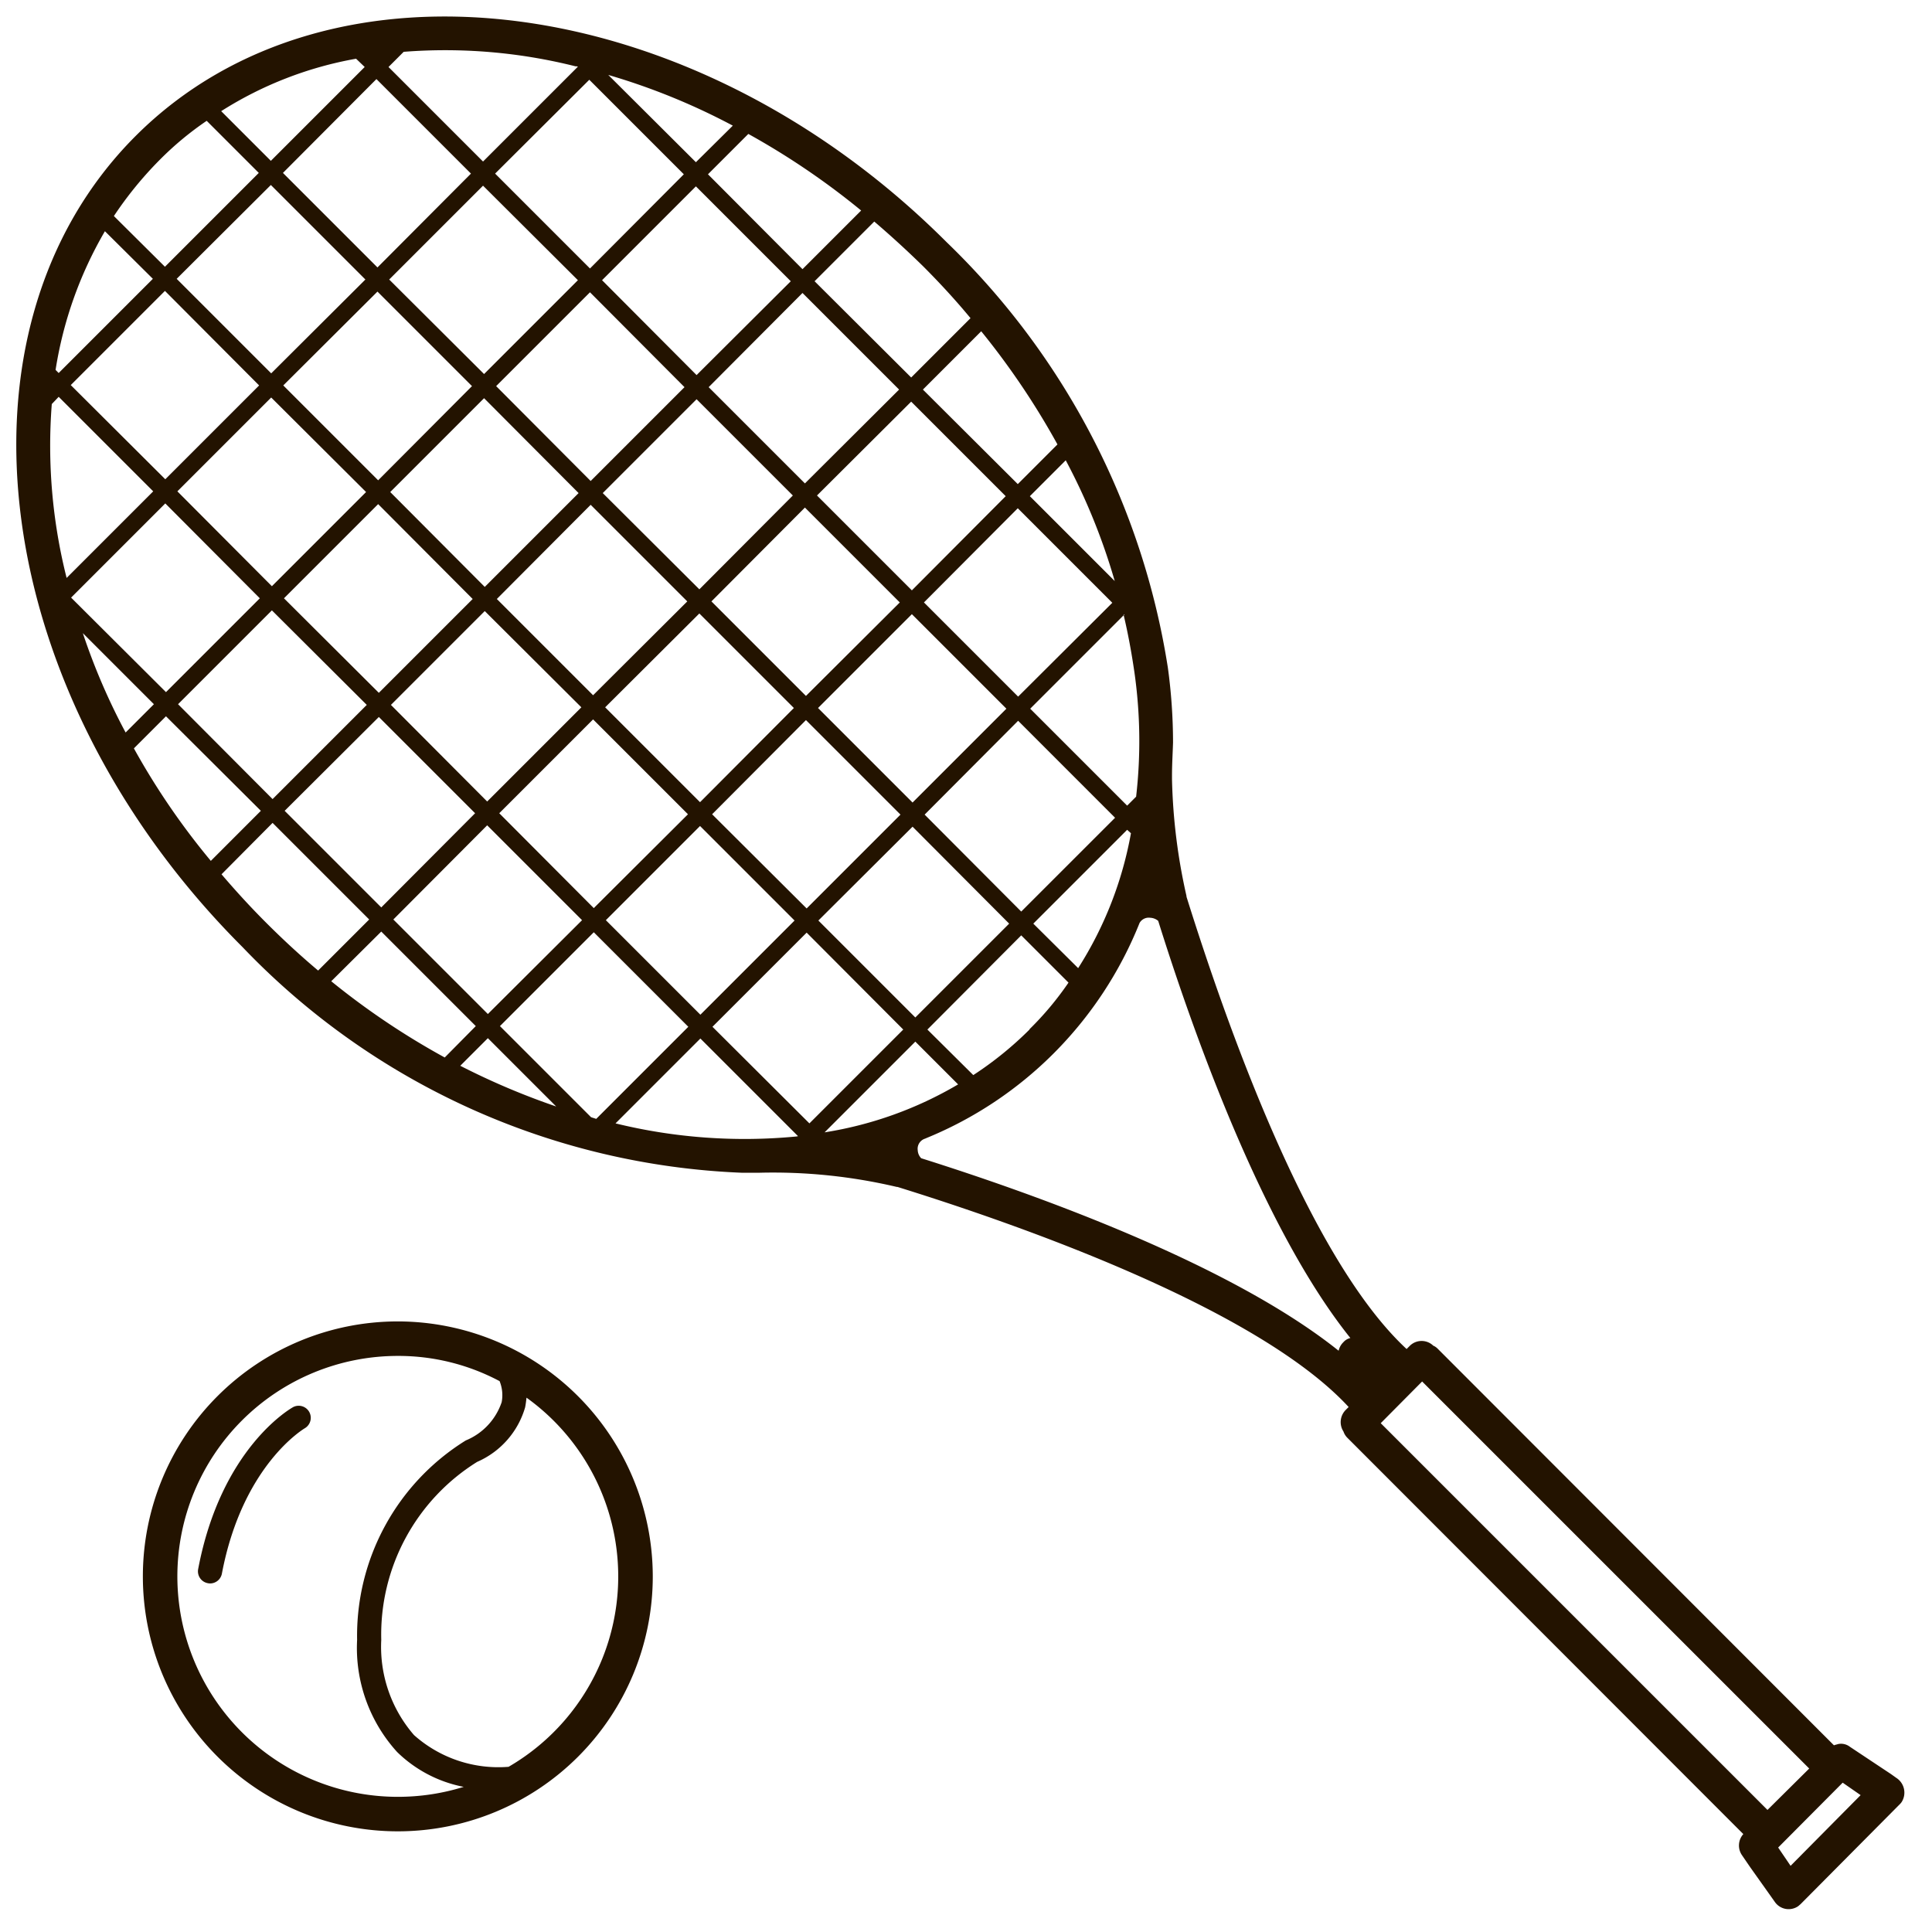 <svg id="SvgjsSvg1022" width="256" height="256" xmlns="http://www.w3.org/2000/svg" version="1.1" xmlns:xlink="http://www.w3.org/1999/xlink" xmlns:svgjs="http://svgjs.com/svgjs"><defs id="SvgjsDefs1023"></defs><g id="SvgjsG1024"><svg xmlns="http://www.w3.org/2000/svg" viewBox="0 0 56 56" width="256" height="256"><path fill="#231300" fill-rule="nonzero" d="M54.98 51.543l-.17-.121-1.189-.79a.42.42 0 0 0-.34-.08c-.03.01-.07.02-.11.03l-.01.01-11.5-11.51a.422.422 0 0 0-.1-.07c-.01 0-.01 0-.02-.01a.487.487 0 0 0-.68.01l-.09.09c-2.88-2.67-5.28-9.6-6.38-13.11v-.02a16.921 16.921 0 0 1-.42-3.38v-.12c0-.31.02-.63.03-.95a16.052 16.052 0 0 0-.15-2.17 21.805 21.805 0 0 0-6.41-12.33c-7.33-7.33-17.88-8.71-23.51-3.08-5.63 5.63-4.24 16.18 3.1 23.511a21.187 21.187 0 0 0 14.48 6.54h.48c1.346-.036 2.69.102 4 .41h.02c3.51 1.09 10.43 3.51 13.08 6.38l-.09.09a.5.5 0 0 0-.06.62.47.47 0 0 0 .12.189l11.47 11.48a.495.495 0 0 0-.04.61l.24.351.54.76.17.24a.487.487 0 0 0 .68.129l.07-.06 2.87-2.89a.448.448 0 0 0 .06-.07.509.509 0 0 0-.14-.689zm-22.409-33.74l.02.019-.02.01c.13.55.23 1.1.31 1.65.171 1.196.188 2.41.05 3.61l-.26.26-2.81-2.81 2.71-2.71v-.03zm-18.87-.441l-2.72 2.72-2.75-2.74 2.73-2.73 2.74 2.75zm-2.39-3.1l2.72-2.72 2.74 2.75-2.72 2.72-2.74-2.75zm2.74 3.45l2.8 2.79-2.73 2.73-2.79-2.8 2.72-2.72zm.35-.35l2.72-2.73 2.8 2.8-2.73 2.72-2.79-2.79zm3.07-3.07l2.72-2.72 2.79 2.79-2.71 2.72-2.8-2.79zm2.8 3.49l2.74 2.74-2.72 2.73-2.75-2.75 2.73-2.72zm.35-.35l2.71-2.72 2.75 2.75-2.72 2.71-2.74-2.74zm5.81.37l2.74 2.74-2.72 2.72-2.74-2.74 2.72-2.72zm3.08 3.09l2.81 2.811-2.72 2.719-2.8-2.81 2.71-2.72zm-2.73-3.43l2.72-2.73 2.74 2.74-2.73 2.72-2.73-2.73zm-.35-.35l-2.75-2.75 2.73-2.72 2.74 2.74-2.72 2.73zm-3.1-3.1l-2.79-2.79 2.72-2.73 2.8 2.8-2.73 2.72zm-3.14-3.14l-2.74-2.75 2.72-2.72 2.75 2.75-2.73 2.72zm-.35.35l-2.72 2.72-2.74-2.75 2.72-2.72 2.74 2.75zm-5.81-.38l-2.75-2.74 2.72-2.72 2.75 2.74-2.72 2.72zm-.35.35l-2.72 2.73-2.75-2.75 2.73-2.72 2.74 2.74zm-5.82-.37l-2.74-2.74 2.73-2.72 2.74 2.74-2.73 2.72zm-.35.35l-2.72 2.72-2.74-2.73 2.73-2.73 2.73 2.74zm.35.35l2.75 2.74-2.73 2.73-2.74-2.75 2.72-2.72zm2.77 8.91l-2.73 2.73-2.74-2.75 2.72-2.72 2.75 2.74zm.35.35l2.79 2.79-2.72 2.73-2.8-2.8 2.73-2.72zm3.14 3.14l2.75 2.75-2.73 2.72-2.74-2.74 2.72-2.73zm.35-.35l2.72-2.72 2.75 2.75-2.73 2.72-2.74-2.75zm5.82.37l2.74 2.74-2.73 2.73-2.74-2.74 2.73-2.73zm.35-.34l2.72-2.73 2.74 2.74-2.72 2.72-2.74-2.73zm5.81.36l2.8 2.81-2.72 2.72-2.81-2.81 2.73-2.72zm3.15 3.15l1.37 1.37c-.332.486-.71.938-1.13 1.35v.01c-.496.495-1.042.938-1.63 1.32l-1.33-1.32 2.72-2.73zm.35-.34l2.72-2.72.11.1c-.25 1.391-.77 2.72-1.53 3.91l-1.3-1.29zm2.36-9.93l-2.46-2.46 1.04-1.04a18.084 18.084 0 0 1 1.42 3.5zm-1.66-3.96l-1.15 1.15-2.75-2.74 1.69-1.69a22.196 22.196 0 0 1 2.21 3.28zm-3.9-5.17c.49.49.95.99 1.38 1.51l-1.72 1.72-2.8-2.79 1.73-1.73c.48.41.95.84 1.41 1.29zm-1.79-1.61l-1.7 1.7-2.74-2.75 1.17-1.17c1.155.64 2.25 1.383 3.27 2.22zm-3.72-2.46l-1.07 1.06-2.54-2.53c1.25.365 2.46.858 3.61 1.47zm-1.42 1.41l-2.72 2.73-2.75-2.75 2.73-2.72 2.74 2.74zm-8.12-3.55a15.5 15.5 0 0 1 4.98.42.147.147 0 0 1 .07.01l-2.75 2.75-2.74-2.74.44-.44zm1.95 3.53l-2.71 2.72-2.74-2.74 2.71-2.72 2.74 2.74zm-3.33-3.33l.25.24-2.72 2.72-1.44-1.44a10.815 10.815 0 0 1 3.91-1.52zm-5.69 2.93c.416-.42.871-.798 1.36-1.13l1.51 1.51-2.72 2.72-1.48-1.47c.389-.585.834-1.131 1.33-1.63zm-1.59 2.07l1.39 1.38-2.73 2.73-.09-.09c.221-1.417.706-2.78 1.43-4.02zm-1.54 5.01l.2-.21 2.74 2.74-2.51 2.51a15.651 15.651 0 0 1-.43-5.04zm3.29 2.88l2.74 2.75-2.72 2.72-2.75-2.74 2.73-2.73zm-2.39 3.76l2.06 2.06-.82.82a18.452 18.452 0 0 1-1.24-2.88zm1.48 3.34l.93-.93 2.75 2.74-1.45 1.451a20.964 20.964 0 0 1-2.23-3.261zm3.84 5.06c-.46-.459-.89-.93-1.3-1.41l1.48-1.49 2.8 2.8-1.48 1.48c-.51-.429-1.01-.89-1.5-1.38zm1.88 1.69l1.45-1.44 2.74 2.74-.9.91a21.901 21.901 0 0 1-3.29-2.21zm3.74 2.45l.8-.8 1.98 1.98a21.049 21.049 0 0 1-2.78-1.18zm3.79 1.49l-2.64-2.64 2.72-2.72 2.74 2.74-2.67 2.67c-.05-.02-.1-.03-.15-.05zm5.95.56c-1.756.168-3.527.04-5.24-.38l2.46-2.46 2.83 2.83a.454.454 0 0 1-.05.01zm-2.43-3.18l2.73-2.729 2.8 2.809-2.72 2.72-2.81-2.8zm3.25 3.06l2.63-2.63 1.24 1.24a10.992 10.992 0 0 1-3.87 1.39zm15.03 6.09a.486.486 0 0 0-.13.24c-3.15-2.52-8.8-4.54-12.1-5.58a.358.358 0 0 1-.1-.23.308.308 0 0 1 .22-.34c.01-.01.01 0 .02-.01a11.215 11.215 0 0 0 3.69-2.449l.01-.01a11.27 11.27 0 0 0 2.49-3.781.307.307 0 0 1 .31-.15.383.383 0 0 1 .23.09c1.03 3.29 3.05 8.95 5.57 12.091a.388.388 0 0 0-.21.13zm12.3 13.55l-11.21-11.21 1.2-1.209 11.22 11.219-1.21 1.2zm.67 1.62l-.36-.53 1.87-1.88.52.361-2.03 2.049zm-40.37-15.78a7.39 7.39 0 1 0 7.39 7.39 7.399 7.399 0 0 0-7.39-7.39zm0 13.78a6.39 6.39 0 1 1 0-12.78 6.245 6.245 0 0 1 2.95.731c.078.193.1.405.06.61-.17.503-.549.908-1.04 1.109a6.659 6.659 0 0 0-3.15 5.781 4.483 4.483 0 0 0 1.16 3.25c.53.518 1.201.87 1.93 1.01a6.419 6.419 0 0 1-1.91.289zm3.21-.87c-1 .081-1.99-.251-2.74-.919a3.897 3.897 0 0 1-.95-2.76 5.898 5.898 0 0 1 2.78-5.16 2.475 2.475 0 0 0 1.39-1.58c.02-.102.03-.191.04-.281a6.379 6.379 0 0 1-.52 10.7zm-8.653-5.316a.258.258 0 0 1-.066-.007.349.349 0 0 1-.278-.409c.664-3.503 2.672-4.65 2.758-4.697a.35.35 0 0 1 .34.611c-.019.012-1.81 1.057-2.41 4.217a.35.35 0 0 1-.344.286z" class="color231300 svgShape"></path></svg></g></svg>